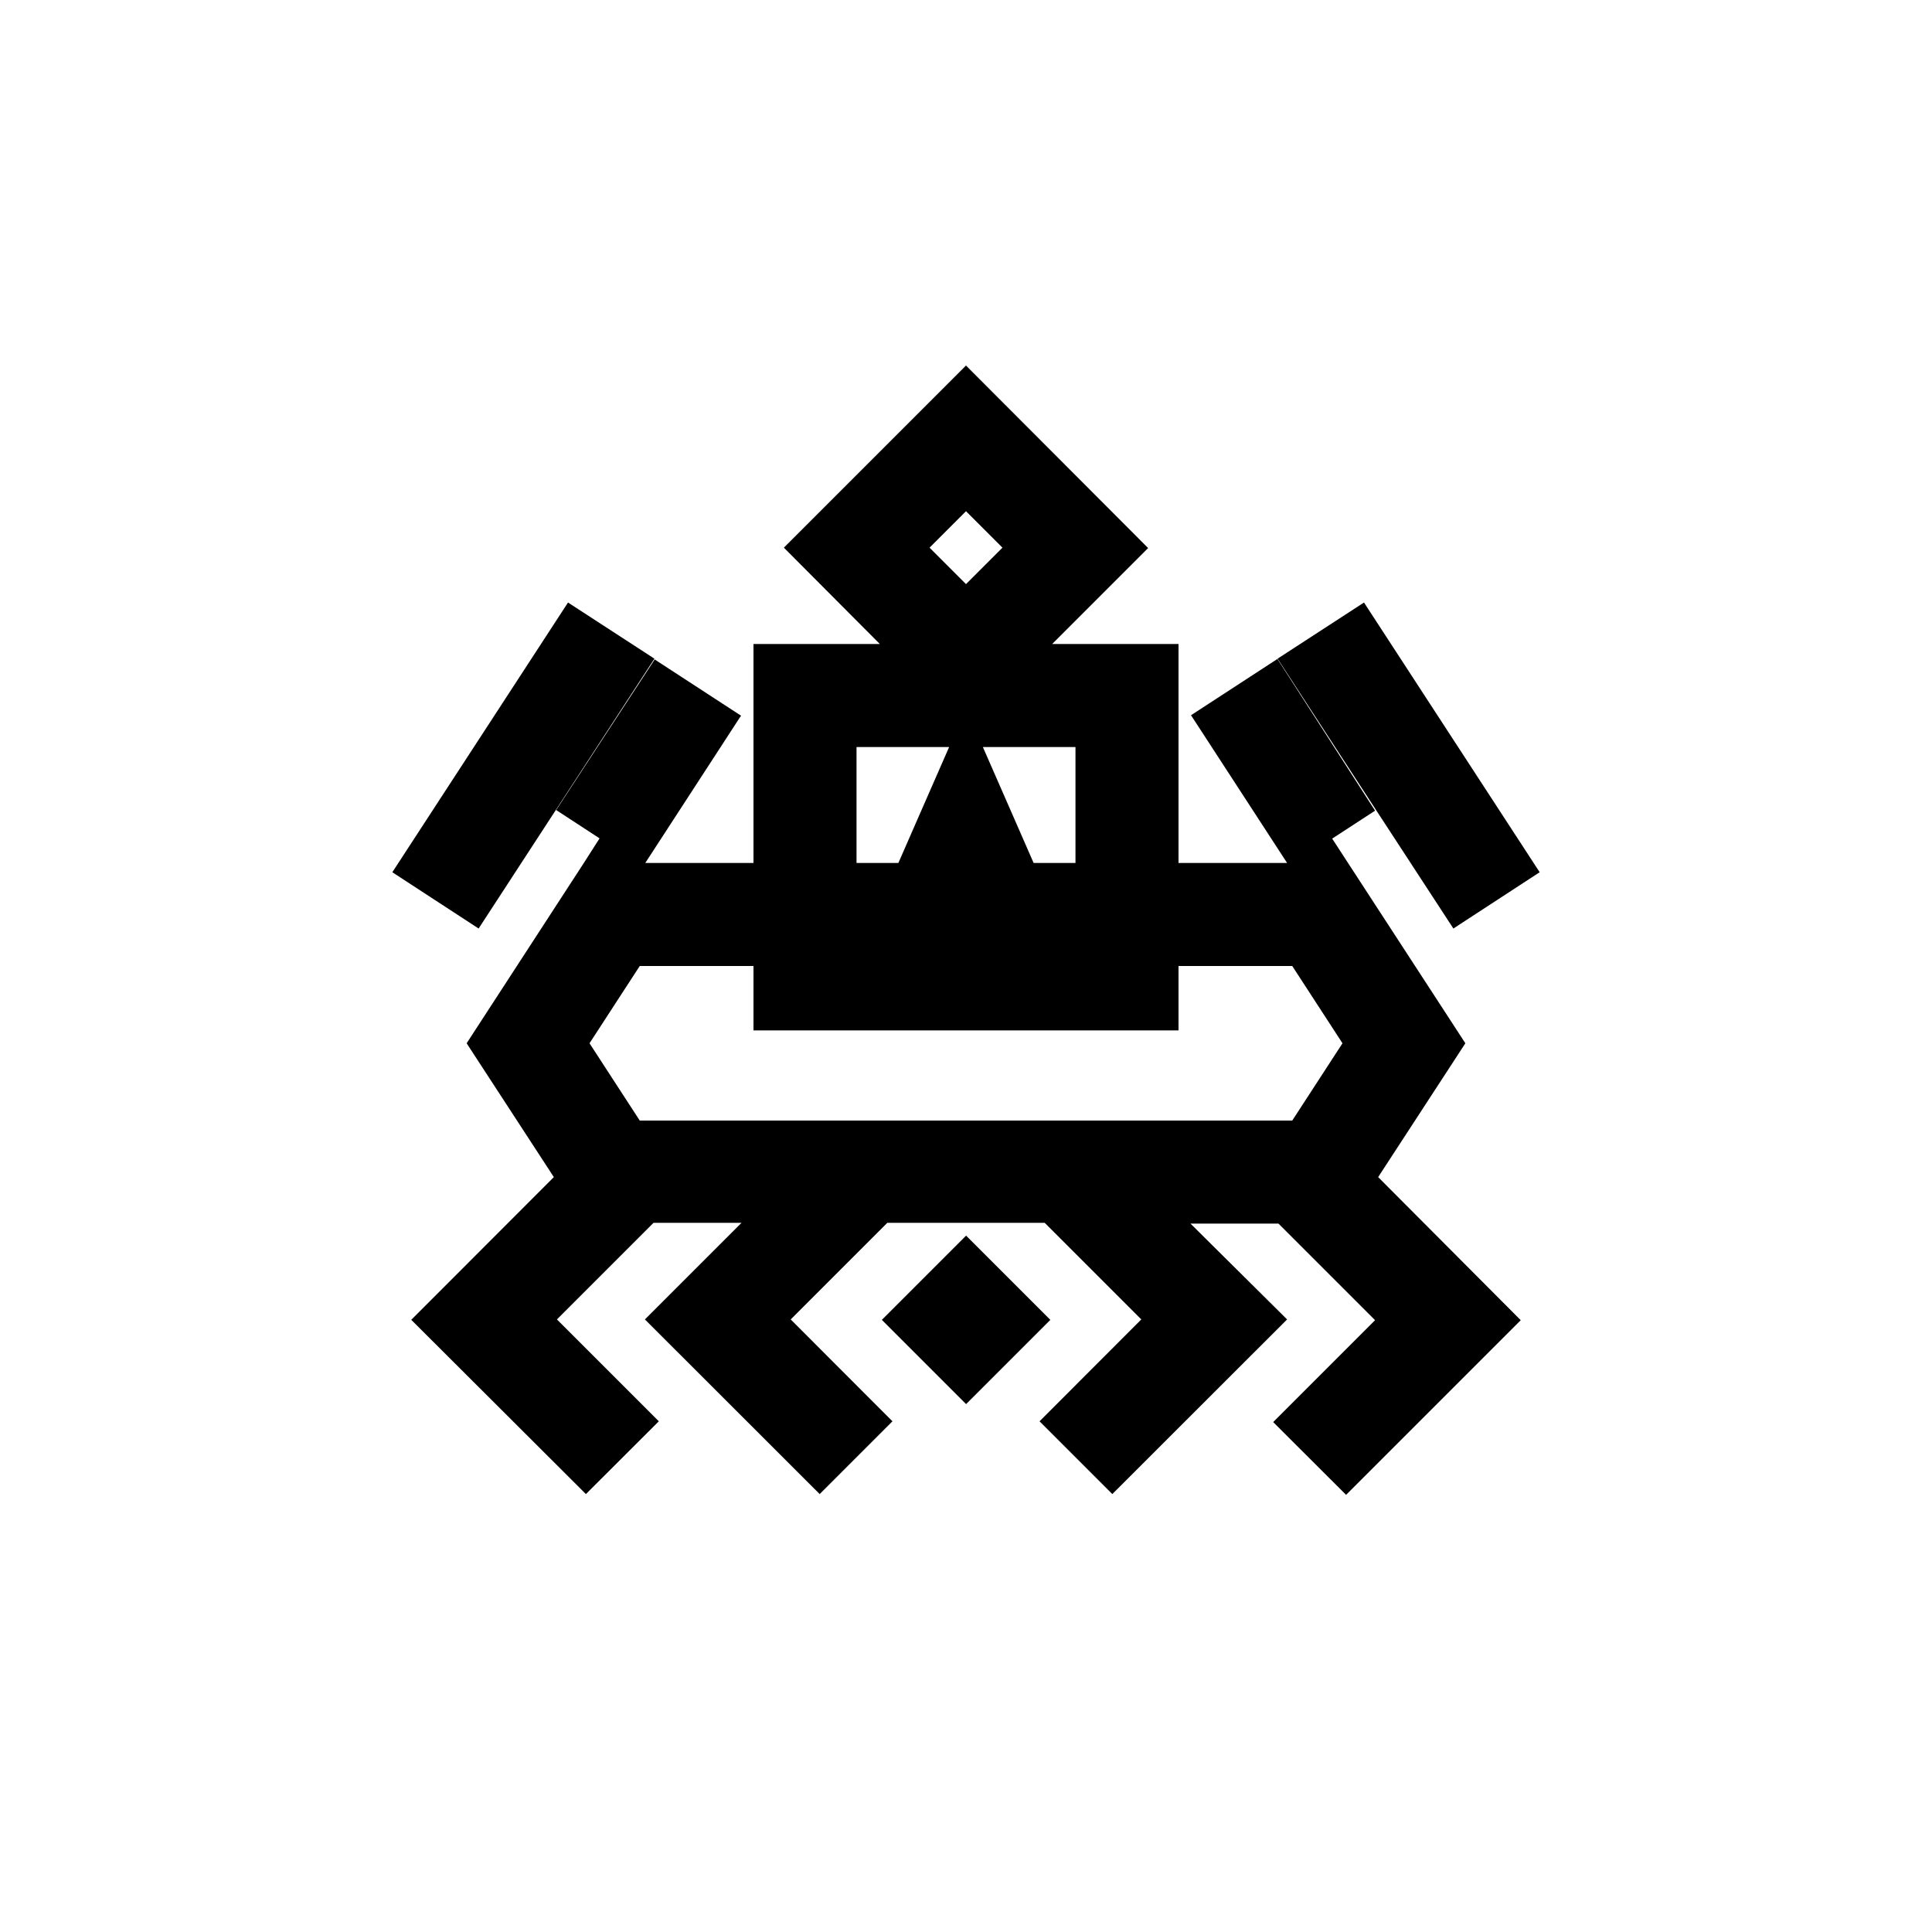 <svg id="Symbols" xmlns="http://www.w3.org/2000/svg" viewBox="0 0 150 150"><title>dazhbog-bold</title><rect x="70.38" y="97.85" width="9.25" height="9.25" transform="translate(-50.49 83.05) rotate(-45)"/><path d="M113.77,81l-1.34-2.06,0,0-9-13.83,3.33-2.17L99.18,51.16l-6.71,4.37L99.93,67H91.5V50H81.69l7.45-7.45L75,28.38,60.86,42.52,68.31,50H58.5V67H50.1l7.37-11.34h0l.07-.09-6.71-4.37L43.18,62.89l3.37,2.2L45.33,67h0l-9.1,14L43,91.39,31.93,102.47,45.49,116l5.66-5.65-7.91-7.91,7.5-7.5h6.83l-7.5,7.5L63.64,116l5.65-5.65-7.9-7.91,7.5-7.5H81.11l7.5,7.5-7.9,7.91L86.36,116l13.57-13.56L92.43,95h6.83l7.5,7.5-7.91,7.91,5.66,5.65,13.56-13.56L107,91.39ZM75,39.69l2.83,2.83L75,45.35l-2.83-2.83ZM83.5,67H80.25L78.5,63l-2.19-5H83.5Zm-17-9h7.19L71.5,63l-1.75,4H66.5Zm25,22V75h8.83l3.9,6-3.9,6H49.67l-3.9-6,3.9-6H58.5v5Z"/><polygon points="112.84 72.09 119.54 67.72 113.54 58.51 105.9 46.78 99.19 51.14 106.83 62.88 112.84 72.09"/><polygon points="43.16 62.88 50.81 51.14 44.1 46.78 36.46 58.51 30.46 67.72 37.16 72.09 43.16 62.88"/></svg>